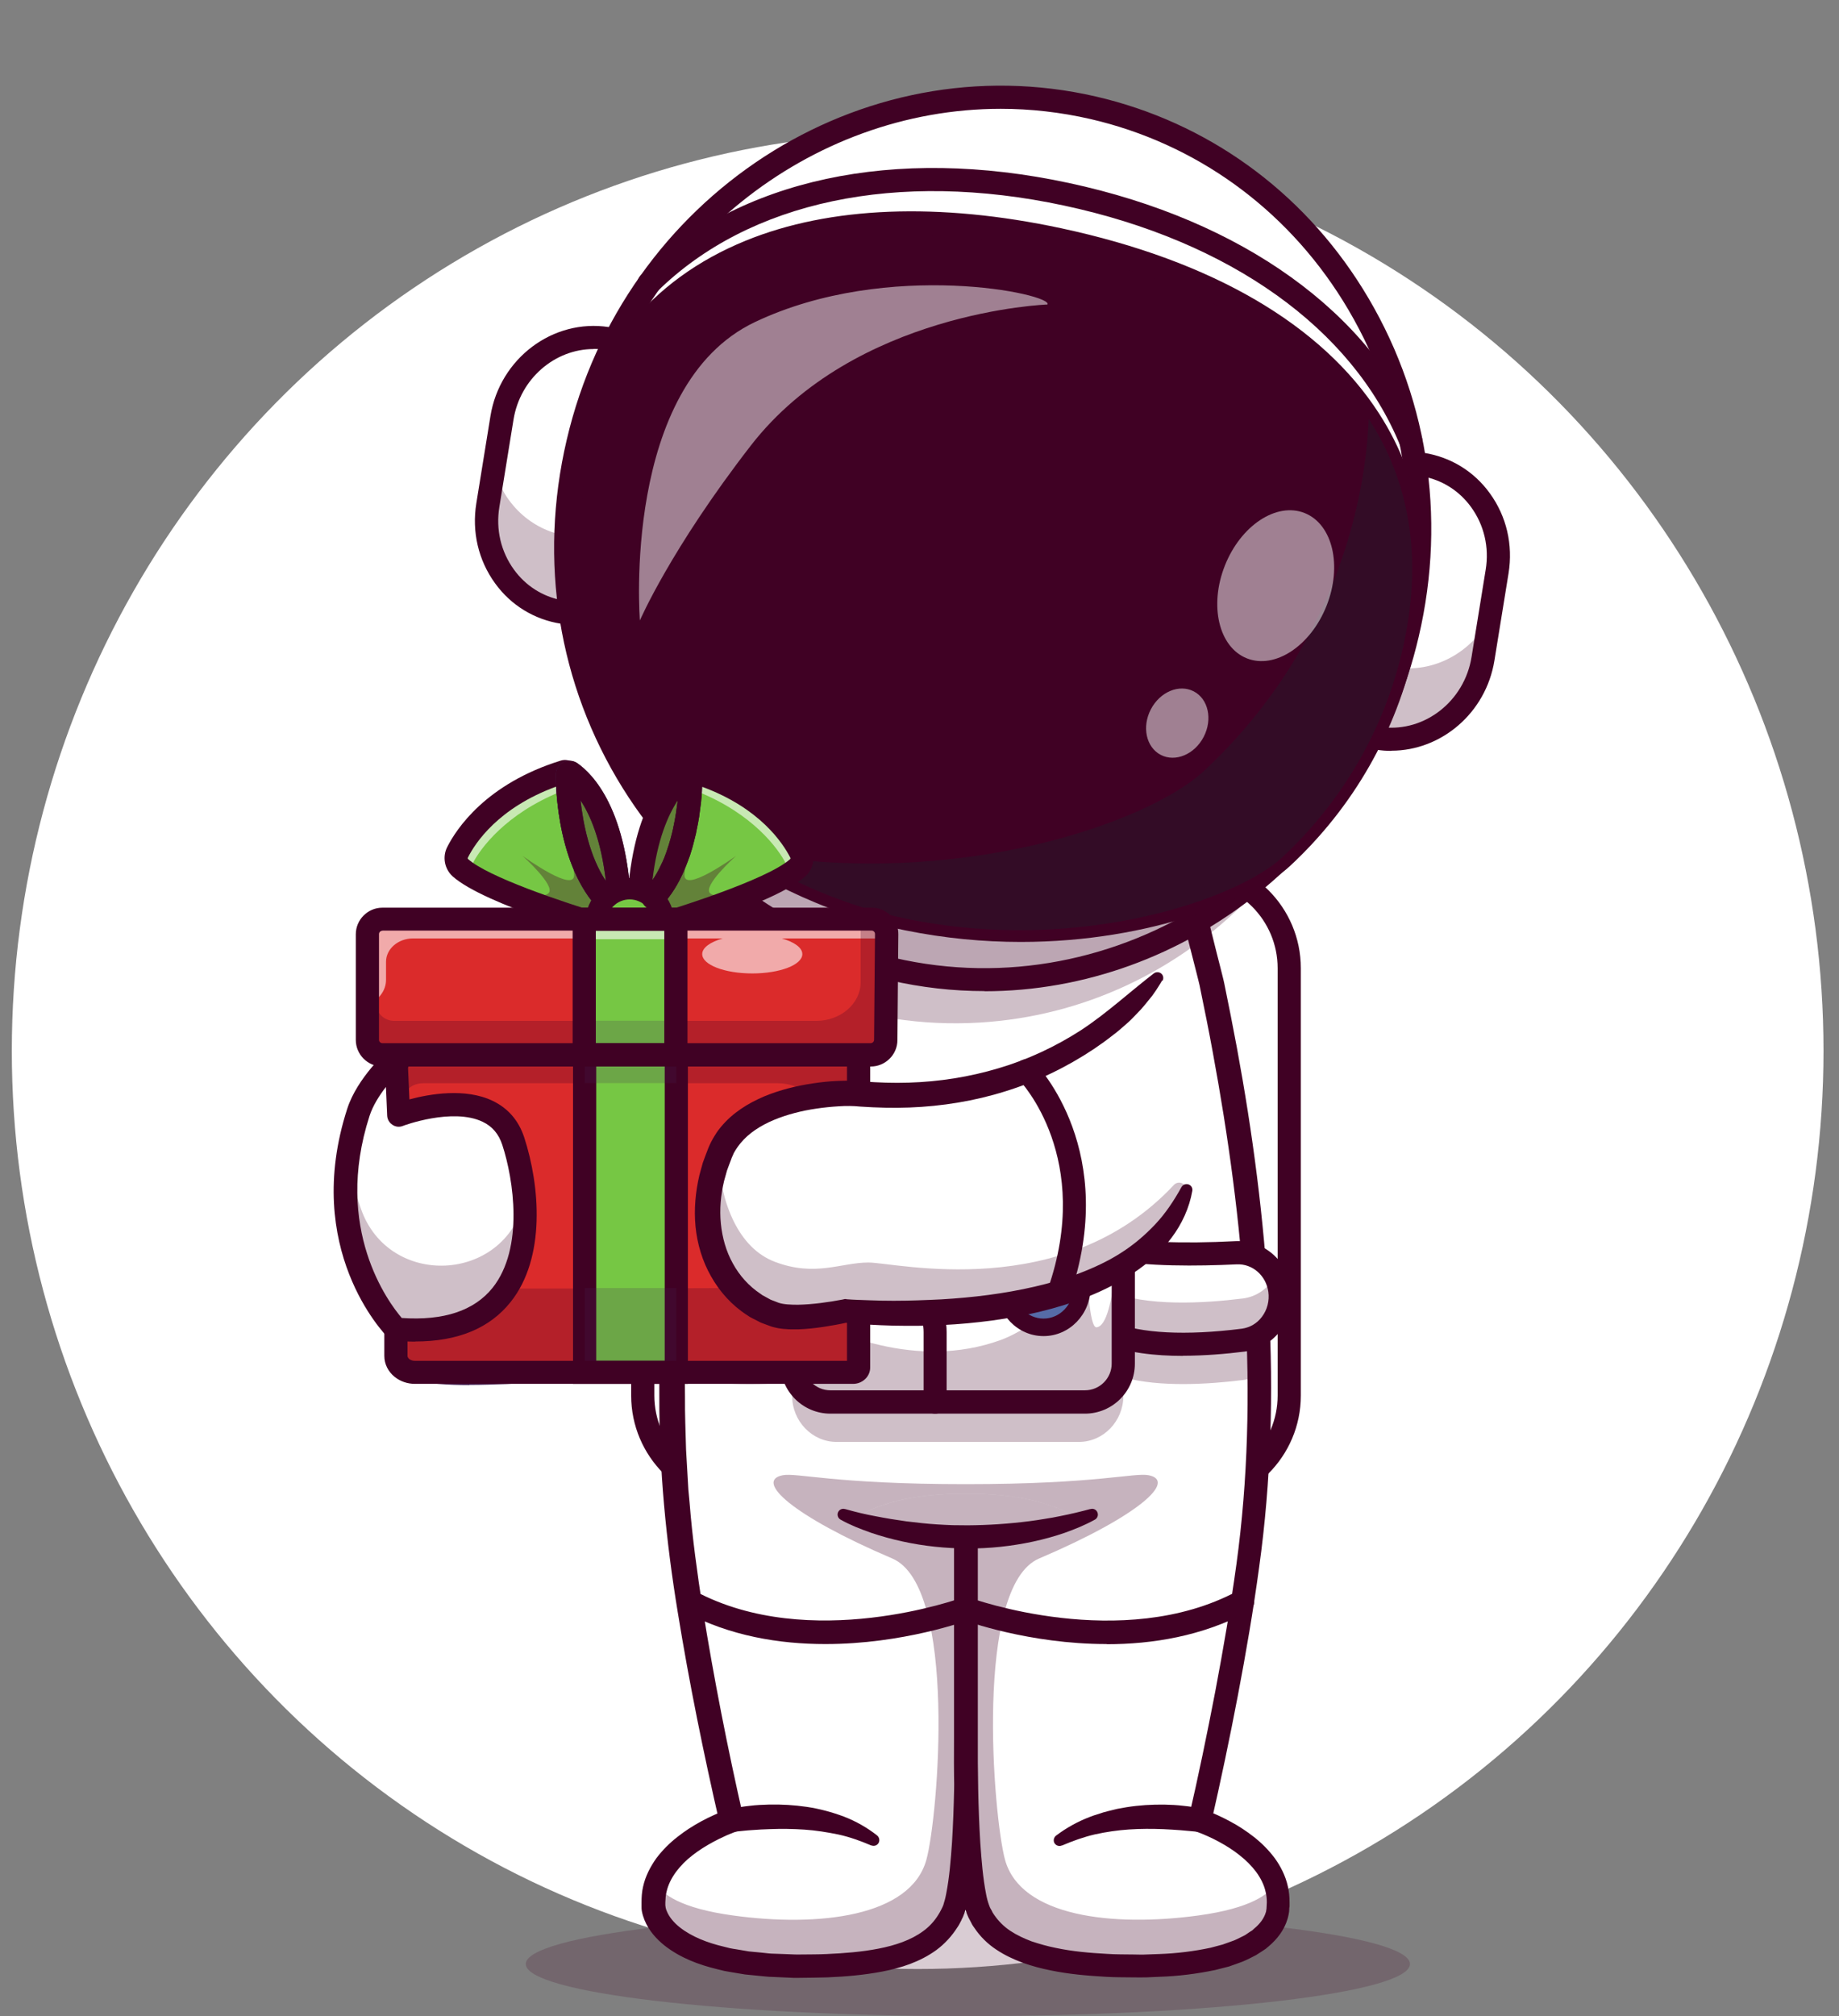 <svg width="115" height="126" viewBox="0 0 115 126" fill="none" xmlns="http://www.w3.org/2000/svg">
<rect x="0" y="0" width="115" height="126" fill="#808080" stroke="none"/>
<ellipse cx="57.385" cy="65.675" rx="56.646" ry="57.382" fill="white"/>
<g opacity="0.2">
<path d="M60.525 126C75.794 126 88.171 124.543 88.171 122.745C88.171 120.948 75.794 119.491 60.525 119.491C45.257 119.491 32.879 120.948 32.879 122.745C32.879 124.543 45.257 126 60.525 126Z" fill="#400124"/>
</g>
<path d="M79.897 60.52V87.226C79.897 90.231 77.458 92.669 74.453 92.669H46.365C43.359 92.669 40.92 90.231 40.92 87.226V60.52C40.92 59.157 41.419 57.918 42.245 56.958C43.244 55.806 44.723 55.067 46.365 55.067H74.453C75.778 55.067 76.988 55.538 77.929 56.315C79.139 57.313 79.907 58.821 79.907 60.51L79.897 60.52Z" fill="white"/>
<path d="M74.452 55.067C77.457 55.067 79.896 57.506 79.896 60.51V87.217C79.896 90.221 77.457 92.66 74.452 92.66H46.364C43.358 92.66 40.919 90.221 40.919 87.217V60.51C40.919 57.506 43.358 55.067 46.364 55.067H74.452ZM74.452 53.618H46.364C42.561 53.618 39.469 56.709 39.469 60.51V87.217C39.469 91.018 42.561 94.109 46.364 94.109H74.452C78.254 94.109 81.346 91.018 81.346 87.217V60.51C81.346 56.709 78.254 53.618 74.452 53.618Z" fill="#400124"/>
<path d="M54.584 115.748C54.45 115.748 54.316 115.709 54.2 115.633C50.858 113.53 45.961 114.461 45.913 114.471C45.519 114.548 45.135 114.289 45.058 113.905C44.982 113.511 45.241 113.127 45.625 113.05C45.846 113.002 51.137 112.004 54.959 114.404C55.295 114.615 55.401 115.066 55.189 115.402C55.055 115.623 54.815 115.738 54.575 115.738L54.584 115.748Z" fill="#400124"/>
<path d="M75.041 113.77C75.041 113.77 77.49 103.344 78.335 95.405C78.594 92.919 78.728 90.404 78.757 87.908C78.757 87.226 78.757 86.554 78.757 85.882C78.738 84.26 78.68 82.657 78.584 81.063C78.123 73.24 76.837 65.896 75.598 60.299C75.127 58.178 74.666 56.306 74.263 54.751C73.447 51.659 72.861 49.835 72.861 49.835H47.952C47.952 49.835 47.385 51.563 46.607 54.52C46.194 56.094 45.714 58.024 45.224 60.232C43.986 65.848 42.689 73.23 42.219 81.102C42.123 82.666 42.065 84.26 42.046 85.854C42.046 86.535 42.046 87.217 42.046 87.898C42.075 90.404 42.199 92.929 42.468 95.415C43.313 103.344 45.762 113.779 45.762 113.779C45.762 113.779 41.911 115.046 41.038 117.744C40.894 118.205 40.826 118.704 40.884 119.241C40.884 119.337 41.153 123.245 51.572 122.851C55.989 122.688 58.495 121.843 59.571 119.52C59.945 118.704 60.157 116.957 60.272 115.133C60.387 113.357 60.406 111.062 60.406 109.613C60.406 112.291 60.512 117.955 61.242 119.52C62.317 121.843 65.323 122.688 69.731 122.851C80.15 123.245 79.909 119.337 79.919 119.241C80.293 115.507 75.041 113.779 75.041 113.779V113.77ZM60.416 108.183C60.416 108.183 60.416 108.643 60.416 109.373C60.416 108.643 60.416 108.183 60.416 108.183V95.088H60.435V108.183H60.416Z" fill="white"/>
<g opacity="0.3">
<path d="M79.921 119.241C79.911 119.337 79.652 123.244 69.233 122.851C64.816 122.688 62.309 121.843 61.234 119.52C60.859 118.704 60.648 116.957 60.533 115.133L60.437 108.144L60.274 115.133C60.158 116.957 59.947 118.704 59.573 119.52C58.497 121.843 55.991 122.688 51.574 122.851C41.155 123.244 40.895 119.337 40.886 119.241C40.828 118.704 40.895 118.205 41.039 117.744C41.414 118.368 42.538 119.261 45.841 119.712C51.199 120.451 56.951 119.789 57.931 116.227C58.67 113.549 59.88 99.14 55.799 97.402C49.499 94.714 47.185 92.545 48.943 92.199C49.836 92.026 52.179 92.756 60.389 92.756C68.599 92.756 70.952 92.017 71.835 92.199C73.583 92.545 71.278 94.714 64.979 97.402C60.907 99.14 62.117 113.549 62.847 116.227C63.827 119.789 69.579 120.441 74.937 119.712C78.24 119.261 79.364 118.368 79.739 117.744C79.883 118.205 79.95 118.704 79.892 119.241H79.921Z" fill="#400124"/>
</g>
<path d="M45.543 60.779C45.072 65.233 44.16 69.582 43.651 74.007C43.392 76.215 43.161 78.423 43.036 80.641C43.017 80.919 42.998 81.198 42.988 81.466L42.95 82.302C42.931 82.858 42.892 83.406 42.873 83.962L42.835 85.623C42.816 86.18 42.835 86.727 42.835 87.284C42.825 88.388 42.873 89.501 42.902 90.605L42.998 92.266C43.017 92.545 43.027 92.823 43.046 93.092L43.123 93.917C43.296 96.125 43.603 98.314 43.939 100.512C44.64 104.899 45.504 109.277 46.493 113.616L46.638 114.269L46.004 114.48C45.908 114.509 45.773 114.566 45.658 114.614C45.533 114.662 45.418 114.71 45.303 114.768C45.063 114.874 44.832 114.989 44.602 115.114C44.141 115.363 43.699 115.641 43.305 115.949C42.902 116.256 42.556 116.611 42.268 116.995C41.99 117.379 41.779 117.792 41.682 118.233C41.625 118.454 41.615 118.675 41.606 118.896V119.069C41.615 119.126 41.625 119.193 41.625 119.213C41.634 119.28 41.663 119.366 41.702 119.453C41.846 119.808 42.143 120.163 42.508 120.451C43.248 121.037 44.237 121.421 45.264 121.661L45.648 121.757C45.783 121.785 45.908 121.805 46.042 121.824L46.83 121.958L47.636 122.035C47.905 122.064 48.174 122.102 48.443 122.102L49.259 122.131C49.528 122.141 49.806 122.16 50.075 122.15C50.623 122.141 51.17 122.15 51.717 122.121C52.812 122.073 53.897 121.987 54.934 121.785C55.971 121.584 56.96 121.257 57.729 120.691C58.113 120.413 58.43 120.067 58.679 119.664C58.746 119.568 58.794 119.462 58.852 119.357C58.881 119.309 58.91 119.251 58.929 119.203L58.987 119.069C59.054 118.857 59.121 118.617 59.169 118.358C59.371 117.331 59.457 116.227 59.534 115.133C59.668 112.934 59.697 110.707 59.688 108.49V95.088V94.368H61.147V95.088V108.509C61.138 110.726 61.166 112.954 61.301 115.162C61.378 116.256 61.464 117.369 61.666 118.387C61.714 118.646 61.781 118.886 61.858 119.088C61.877 119.136 61.896 119.184 61.915 119.232L62.002 119.385L62.079 119.539C62.108 119.587 62.146 119.635 62.175 119.683C62.434 120.057 62.761 120.393 63.164 120.662C63.567 120.931 64.018 121.142 64.499 121.325C64.988 121.488 65.488 121.632 66.016 121.737C67.053 121.958 68.148 122.054 69.233 122.112C69.78 122.15 70.327 122.141 70.875 122.15C71.144 122.15 71.422 122.169 71.691 122.15L72.507 122.121C73.592 122.083 74.668 121.949 75.705 121.728L76.464 121.526C76.704 121.44 76.944 121.353 77.184 121.267C77.414 121.171 77.635 121.046 77.856 120.941L78.154 120.739C78.202 120.71 78.259 120.672 78.307 120.643L78.432 120.528C78.787 120.24 79.047 119.885 79.152 119.529C79.172 119.481 79.181 119.443 79.181 119.405C79.191 119.357 79.191 119.318 79.2 119.289L79.22 118.896C79.22 118.675 79.2 118.445 79.143 118.233C79.047 117.792 78.835 117.379 78.557 116.995C78.269 116.611 77.914 116.256 77.52 115.949C77.126 115.632 76.684 115.354 76.224 115.104C75.993 114.979 75.763 114.864 75.522 114.758C75.292 114.653 75.033 114.547 74.812 114.47L74.188 114.259L74.332 113.626C74.937 111.014 75.484 108.365 75.993 105.725C76.492 103.085 76.953 100.426 77.318 97.767C78.048 92.458 78.163 87.092 77.866 81.735C77.549 76.379 76.819 71.051 75.839 65.761C75.599 64.437 75.331 63.121 75.062 61.816C75.004 61.489 74.908 61.163 74.831 60.837L74.582 59.858L74.082 57.899L72.133 50.047L72.805 50.613L66.169 50.123C65.065 50.037 63.961 49.931 62.856 49.797C61.752 49.663 60.657 49.519 59.553 49.298C59.352 49.259 59.227 49.067 59.265 48.866C59.294 48.693 59.438 48.578 59.601 48.568C60.715 48.511 61.829 48.511 62.943 48.539C64.057 48.559 65.161 48.607 66.266 48.674L72.901 49.106L73.439 49.144L73.573 49.672L75.58 57.534L76.07 59.502L76.32 60.481C76.396 60.808 76.492 61.134 76.56 61.47C76.838 62.814 77.097 64.139 77.347 65.473C78.336 70.811 79.047 76.206 79.344 81.639C79.642 87.073 79.489 92.554 78.739 97.949C78.374 100.647 77.914 103.315 77.405 105.984C76.896 108.653 76.339 111.293 75.734 113.942L75.254 113.088C75.57 113.194 75.83 113.309 76.099 113.424C76.368 113.549 76.636 113.674 76.896 113.818C77.424 114.096 77.923 114.422 78.403 114.797C78.883 115.171 79.325 115.613 79.709 116.121C80.084 116.64 80.391 117.235 80.535 117.897C80.612 118.224 80.641 118.56 80.641 118.896V119.145L80.622 119.27C80.622 119.337 80.622 119.289 80.622 119.347C80.622 119.453 80.602 119.549 80.583 119.645C80.564 119.741 80.545 119.837 80.516 119.923C80.305 120.643 79.844 121.209 79.344 121.632L79.152 121.795C79.085 121.843 79.018 121.881 78.951 121.929L78.547 122.188C78.269 122.332 77.99 122.476 77.712 122.592C77.424 122.697 77.145 122.803 76.857 122.899L75.993 123.12C74.841 123.36 73.688 123.504 72.546 123.542L71.681 123.58C71.393 123.59 71.115 123.58 70.827 123.58C70.26 123.571 69.684 123.58 69.118 123.542C67.975 123.475 66.832 123.379 65.68 123.139C65.103 123.024 64.527 122.87 63.961 122.668C63.394 122.457 62.828 122.198 62.3 121.843C61.771 121.497 61.291 121.027 60.926 120.48C60.878 120.413 60.83 120.345 60.792 120.278L60.677 120.057L60.561 119.837C60.523 119.76 60.494 119.673 60.456 119.587C60.341 119.261 60.264 118.963 60.206 118.675C59.976 117.504 59.889 116.381 59.812 115.248C59.668 112.992 59.64 110.746 59.659 108.49V95.088L60.389 95.808H60.379L61.099 95.088V108.47C61.118 110.717 61.09 112.963 60.946 115.219C60.869 116.352 60.782 117.475 60.552 118.646C60.494 118.944 60.417 119.241 60.312 119.558L60.216 119.808C60.177 119.885 60.139 119.952 60.11 120.029C60.033 120.173 59.966 120.317 59.87 120.451C59.524 120.998 59.073 121.488 58.554 121.872C57.508 122.63 56.317 122.995 55.174 123.216C54.022 123.436 52.879 123.532 51.736 123.58C51.17 123.6 50.594 123.6 50.027 123.609C49.739 123.619 49.461 123.609 49.173 123.59L48.318 123.552C48.03 123.552 47.742 123.504 47.454 123.484L46.589 123.398L45.725 123.254C45.581 123.225 45.437 123.206 45.293 123.177L44.861 123.072C43.718 122.793 42.566 122.381 41.548 121.584C41.049 121.181 40.578 120.672 40.3 119.99C40.232 119.817 40.175 119.645 40.136 119.433C40.117 119.318 40.117 119.251 40.117 119.165V118.915C40.117 118.579 40.136 118.243 40.213 117.917C40.357 117.254 40.674 116.659 41.039 116.141C41.423 115.632 41.865 115.19 42.345 114.816C42.825 114.432 43.325 114.115 43.853 113.827C44.112 113.683 44.381 113.558 44.65 113.434C44.784 113.376 44.919 113.309 45.063 113.261C45.207 113.203 45.331 113.155 45.495 113.098L45.005 113.962C43.997 109.584 43.104 105.197 42.383 100.762C41.654 96.336 41.212 91.805 41.231 87.303C41.202 82.791 41.548 78.299 42.124 73.835C42.412 71.608 42.748 69.38 43.161 67.172C43.584 64.965 44.083 62.776 44.794 60.635C44.861 60.443 45.063 60.337 45.255 60.405C45.418 60.462 45.523 60.626 45.504 60.789L45.543 60.779Z" fill="#400124"/>
<path d="M74.903 114.481L74.385 114.433C74.202 114.414 74.029 114.404 73.847 114.385C73.492 114.356 73.127 114.337 72.762 114.318C72.042 114.289 71.312 114.289 70.601 114.337C69.881 114.385 69.17 114.49 68.469 114.644C67.768 114.807 67.096 115.047 66.424 115.335H66.405C66.222 115.422 66.011 115.335 65.925 115.162C65.858 115.009 65.906 114.826 66.04 114.721C66.674 114.241 67.384 113.847 68.133 113.559C68.316 113.482 68.508 113.425 68.7 113.367L68.988 113.271C69.084 113.242 69.18 113.223 69.276 113.194C69.468 113.146 69.66 113.098 69.862 113.05L70.448 112.945C71.235 112.82 72.022 112.772 72.82 112.782C73.213 112.791 73.607 112.81 74.001 112.858C74.394 112.897 74.778 112.954 75.191 113.06C75.585 113.156 75.825 113.54 75.729 113.934C75.643 114.289 75.307 114.519 74.951 114.49H74.913L74.903 114.481Z" fill="#400124"/>
<path d="M45.708 113.059C45.928 113.011 46.111 112.972 46.313 112.934C46.505 112.905 46.706 112.876 46.898 112.857C47.292 112.809 47.686 112.79 48.08 112.78C48.867 112.761 49.664 112.809 50.451 112.924C51.239 113.04 52.017 113.251 52.766 113.529C53.515 113.817 54.225 114.22 54.849 114.71C55.003 114.835 55.032 115.065 54.917 115.219C54.811 115.353 54.638 115.391 54.494 115.334H54.475C53.803 115.046 53.131 114.806 52.43 114.652C51.729 114.508 51.018 114.393 50.298 114.345C49.578 114.297 48.857 114.288 48.137 114.316C47.772 114.326 47.417 114.345 47.052 114.374C46.697 114.393 46.322 114.441 45.996 114.47H45.957C45.564 114.518 45.208 114.22 45.16 113.827C45.122 113.462 45.362 113.136 45.717 113.049L45.708 113.059Z" fill="#400124"/>
<g opacity="0.25">
<path d="M78.757 85.882C78.449 86.074 78.104 86.199 77.739 86.247C75.578 86.515 72.534 86.707 70.249 86.083V87.235C70.249 88.819 69 90.115 67.473 90.115H52.311C50.784 90.115 49.535 88.819 49.535 87.235V86.323C47.432 86.659 44.974 86.487 43.14 86.256C42.746 86.208 42.381 86.064 42.065 85.863C42.084 84.269 42.141 82.675 42.237 81.111C42.602 80.909 43.025 80.794 43.467 80.794C43.505 80.794 43.553 80.794 43.591 80.794C45.272 80.88 47.576 80.928 49.545 80.755V78.701C49.545 77.117 50.793 75.821 52.32 75.821H67.483C68.703 75.821 69.749 76.647 70.114 77.789C70.21 78.077 70.258 78.384 70.258 78.701V80.631C72.409 80.957 75.3 80.9 77.306 80.803C77.345 80.803 77.393 80.803 77.431 80.803C77.854 80.803 78.248 80.909 78.603 81.091C78.699 82.685 78.757 84.288 78.776 85.911L78.757 85.882Z" fill="#400124"/>
</g>
<path d="M51.522 83.3C49.189 84.279 45.587 84.077 43.129 83.76C41.65 83.578 40.623 82.167 40.834 80.641C41.036 79.249 42.217 78.241 43.561 78.298C45.856 78.413 49.313 78.462 51.493 77.962L51.512 83.3H51.522Z" fill="white"/>
<g opacity="0.25">
<path d="M51.532 83.29C49.198 84.269 45.597 84.068 43.139 83.761C41.67 83.578 40.633 82.167 40.844 80.641C40.892 80.314 40.988 80.017 41.132 79.738C41.526 80.497 42.246 81.044 43.129 81.159C45.587 81.466 49.179 81.668 51.512 80.698V83.3L51.532 83.29Z" fill="#400124"/>
</g>
<path d="M46.894 84.74C45.539 84.74 44.195 84.624 43.043 84.481C42.159 84.365 41.362 83.904 40.805 83.184C40.239 82.436 39.989 81.476 40.123 80.535C40.373 78.759 41.871 77.492 43.609 77.578C46.98 77.742 49.726 77.626 51.34 77.261C51.685 77.185 52.55 77.165 53.049 78.74C53.606 80.477 53.491 83.261 51.8 83.972C50.418 84.557 48.641 84.749 46.884 84.749L46.894 84.74ZM43.446 79.018C42.505 79.018 41.698 79.738 41.554 80.737C41.477 81.303 41.622 81.86 41.958 82.301C42.275 82.714 42.726 82.973 43.216 83.04C46.711 83.482 49.553 83.329 51.234 82.628C51.522 82.503 51.743 82.081 51.839 81.457C52.012 80.333 51.714 79.085 51.464 78.711C49.237 79.181 45.933 79.143 43.523 79.028C43.494 79.028 43.465 79.028 43.437 79.028L43.446 79.018Z" fill="#400124"/>
<path d="M69.348 83.3C71.681 84.279 75.282 84.077 77.74 83.76C79.219 83.578 80.247 82.167 80.035 80.641C79.834 79.249 78.653 78.241 77.308 78.298C75.013 78.413 71.556 78.462 69.376 77.962L69.357 83.3H69.348Z" fill="white"/>
<g opacity="0.25">
<path d="M77.733 83.761C75.274 84.068 71.673 84.27 69.34 83.29V80.689C71.683 81.668 75.274 81.457 77.733 81.15C78.616 81.034 79.346 80.487 79.74 79.729C79.884 79.998 79.98 80.305 80.028 80.631C80.249 82.158 79.212 83.569 77.733 83.751V83.761Z" fill="#400124"/>
</g>
<path d="M73.984 84.739C72.227 84.739 70.45 84.547 69.067 83.962C67.377 83.251 67.262 80.468 67.819 78.73C68.328 77.156 69.183 77.175 69.528 77.252C71.142 77.626 73.888 77.741 77.259 77.568C78.997 77.482 80.495 78.759 80.744 80.525C80.879 81.466 80.629 82.426 80.063 83.175C79.506 83.895 78.718 84.355 77.825 84.471C76.673 84.615 75.328 84.73 73.974 84.73L73.984 84.739ZM69.403 78.711C69.154 79.095 68.856 80.343 69.029 81.456C69.125 82.08 69.346 82.503 69.634 82.627C71.314 83.338 74.166 83.482 77.652 83.04C78.152 82.973 78.603 82.714 78.91 82.301C79.246 81.859 79.39 81.303 79.314 80.736C79.169 79.709 78.315 78.97 77.335 79.018C74.925 79.133 71.622 79.172 69.394 78.701L69.403 78.711Z" fill="#400124"/>
<path d="M70.246 76.195V84.739C70.246 86.323 68.998 87.619 67.471 87.619H52.308C50.782 87.619 49.533 86.323 49.533 84.739V76.195C49.533 74.612 50.782 73.316 52.308 73.316H67.471C68.691 73.316 69.737 74.141 70.102 75.284C70.198 75.572 70.246 75.879 70.246 76.195Z" fill="white"/>
<g opacity="0.25">
<path d="M70.252 76.196V84.74C70.252 86.324 69.004 87.62 67.477 87.62H52.314C50.787 87.62 49.539 86.324 49.539 84.74V81.86C52.151 83.367 57.337 85.623 62.541 83.76C65.086 82.849 67.996 79.729 67.996 79.729C67.996 79.729 68.111 83.002 68.572 82.954C69.868 82.81 69.859 76.186 70.108 75.284C70.204 75.572 70.252 75.879 70.252 76.196Z" fill="#400124"/>
</g>
<path d="M67.847 88.349H51.926C50.207 88.349 48.805 86.948 48.805 85.229V75.716C48.805 73.998 50.207 72.596 51.926 72.596H67.847C69.566 72.596 70.968 73.998 70.968 75.716V85.229C70.968 86.948 69.566 88.349 67.847 88.349ZM51.926 74.036C51.004 74.036 50.255 74.785 50.255 75.706V85.22C50.255 86.141 51.004 86.89 51.926 86.89H67.847C68.769 86.89 69.518 86.141 69.518 85.22V75.706C69.518 74.785 68.769 74.036 67.847 74.036H51.926Z" fill="#400124"/>
<path d="M65.256 82.964C66.577 82.964 67.647 81.851 67.647 80.478C67.647 79.104 66.577 77.991 65.256 77.991C63.936 77.991 62.865 79.104 62.865 80.478C62.865 81.851 63.936 82.964 65.256 82.964Z" fill="#62A4EC"/>
<path d="M67.657 80.478C67.657 80.65 67.638 80.814 67.609 80.967C67.388 79.825 66.418 78.97 65.256 78.97C64.094 78.97 63.124 79.825 62.913 80.967C62.884 80.804 62.865 80.641 62.865 80.478C62.865 79.105 63.941 77.991 65.256 77.991C66.572 77.991 67.647 79.105 67.647 80.478H67.657Z" fill="white"/>
<g opacity="0.35">
<path d="M67.657 80.468C67.657 81.84 66.582 82.954 65.266 82.954C63.95 82.954 62.875 81.84 62.875 80.468C62.875 80.237 62.904 80.016 62.961 79.805C63.24 80.852 64.171 81.62 65.266 81.62C66.361 81.62 67.292 80.852 67.571 79.805C67.628 80.016 67.657 80.237 67.657 80.468Z" fill="#400124"/>
</g>
<path d="M65.257 83.502C63.634 83.502 62.318 82.138 62.318 80.468C62.318 78.798 63.634 77.435 65.257 77.435C66.88 77.435 68.195 78.798 68.195 80.468C68.195 82.138 66.88 83.502 65.257 83.502ZM65.257 78.529C64.239 78.529 63.404 79.403 63.404 80.468C63.404 81.534 64.229 82.407 65.257 82.407C66.284 82.407 67.11 81.534 67.11 80.468C67.11 79.403 66.284 78.529 65.257 78.529Z" fill="#400124"/>
<path d="M58.477 88.349C58.074 88.349 57.757 88.023 57.757 87.629V83.252C57.757 82.397 57.363 81.581 56.71 81.063L56.326 80.765C55.328 79.978 54.723 78.74 54.723 77.444V73.316C54.723 72.913 55.049 72.596 55.443 72.596C55.837 72.596 56.163 72.922 56.163 73.316V77.444C56.163 78.298 56.557 79.114 57.21 79.632L57.594 79.93C58.593 80.717 59.197 81.956 59.197 83.252V87.629C59.197 88.032 58.871 88.349 58.477 88.349Z" fill="#400124"/>
<path d="M51.608 102.749C48.776 102.749 45.645 102.26 42.774 100.714C42.419 100.522 42.284 100.09 42.476 99.735C42.668 99.38 43.1 99.245 43.456 99.437C50.648 103.296 60.069 99.888 60.165 99.85C60.539 99.716 60.952 99.898 61.096 100.282C61.23 100.656 61.048 101.069 60.673 101.213C60.414 101.309 56.458 102.749 51.618 102.749H51.608Z" fill="#400124"/>
<path d="M69.204 102.749C64.364 102.749 60.407 101.309 60.148 101.213C59.774 101.079 59.582 100.656 59.726 100.282C59.86 99.907 60.283 99.716 60.657 99.859C60.753 99.898 70.164 103.296 77.366 99.447C77.721 99.255 78.153 99.389 78.345 99.744C78.537 100.1 78.403 100.532 78.048 100.723C75.177 102.259 72.046 102.759 69.213 102.759L69.204 102.749Z" fill="#400124"/>
<path d="M53.73 94.762C53.73 94.762 56.438 95.972 60.404 95.972C64.37 95.972 67.088 94.762 67.088 94.762C67.088 94.762 65.292 93.342 60.404 93.342C55.517 93.342 53.73 94.762 53.73 94.762Z" fill="white"/>
<g opacity="0.3">
<path d="M53.732 94.762C53.732 94.762 56.44 95.972 60.406 95.972C64.372 95.972 67.09 94.762 67.09 94.762C67.09 94.762 65.294 93.342 60.406 93.342C55.519 93.342 53.732 94.762 53.732 94.762Z" fill="#400124"/>
</g>
<path d="M52.882 94.32C53.487 94.493 54.13 94.647 54.764 94.762C55.398 94.887 56.041 94.992 56.675 95.079C57.318 95.156 57.952 95.232 58.605 95.271C58.922 95.29 59.248 95.309 59.565 95.319C59.882 95.328 60.209 95.319 60.526 95.328C61.812 95.319 63.099 95.232 64.376 95.069L64.856 95.002L65.337 94.925C65.653 94.877 65.98 94.82 66.297 94.752C66.931 94.628 67.574 94.474 68.179 94.311H68.198C68.39 94.253 68.592 94.368 68.64 94.56C68.688 94.724 68.611 94.896 68.467 94.973C67.843 95.319 67.219 95.568 66.575 95.799C65.932 96.02 65.269 96.202 64.597 96.346C63.262 96.634 61.889 96.778 60.516 96.778C59.143 96.768 57.779 96.634 56.435 96.336C55.763 96.192 55.11 96.01 54.457 95.789C53.813 95.559 53.179 95.319 52.565 94.973C52.392 94.877 52.325 94.656 52.421 94.484C52.507 94.33 52.68 94.263 52.834 94.311H52.853L52.882 94.32Z" fill="#400124"/>
<path d="M86.165 46.14C85.867 46.092 85.665 45.804 85.723 45.507L88.325 29.504C88.373 29.197 88.652 28.985 88.949 29.033C92.061 29.513 94.154 32.508 93.626 35.734L92.742 41.187C92.214 44.403 89.276 46.63 86.165 46.15V46.14Z" fill="white"/>
<path d="M87.011 46.332C86.723 46.332 86.435 46.312 86.147 46.264C85.974 46.236 85.821 46.14 85.715 45.996C85.609 45.842 85.561 45.66 85.59 45.477L88.193 29.475C88.25 29.1 88.596 28.841 88.97 28.899C90.469 29.129 91.794 29.945 92.696 31.183C93.647 32.489 94.022 34.111 93.762 35.743L92.879 41.196C92.389 44.181 89.854 46.332 87.021 46.332H87.011ZM88.874 29.148C88.673 29.148 88.49 29.302 88.452 29.523L85.85 45.525C85.83 45.641 85.85 45.756 85.926 45.852C85.994 45.938 86.08 45.996 86.186 46.015C89.22 46.485 92.101 44.306 92.61 41.167L93.493 35.714C93.743 34.15 93.388 32.604 92.475 31.347C91.611 30.156 90.353 29.388 88.922 29.167C88.903 29.167 88.884 29.167 88.865 29.167L88.874 29.148Z" fill="#400124"/>
<g opacity="0.25">
<path d="M93.159 38.614L92.746 41.177C92.218 44.393 89.28 46.62 86.168 46.14C85.871 46.092 85.669 45.804 85.727 45.496L86.418 41.244C86.466 41.455 86.639 41.609 86.85 41.647L87.215 41.705C89.673 42.089 92.026 40.773 93.159 38.614Z" fill="#400124"/>
</g>
<path d="M87.009 46.927C86.692 46.927 86.375 46.907 86.058 46.85C85.722 46.802 85.434 46.619 85.232 46.351C85.031 46.072 84.944 45.727 85.002 45.381L87.604 29.378C87.719 28.677 88.373 28.198 89.054 28.303C90.706 28.562 92.175 29.455 93.164 30.828C94.211 32.268 94.624 34.044 94.336 35.829L93.452 41.282C92.924 44.556 90.13 46.917 87.009 46.917V46.927ZM86.462 45.448C89.102 45.755 91.58 43.816 92.022 41.061L92.905 35.608C93.135 34.207 92.809 32.815 91.993 31.692C91.263 30.684 90.207 30.012 89.006 29.782L86.452 45.458L86.462 45.448Z" fill="#400124"/>
<path d="M37.969 21.162C38.266 21.209 38.468 21.497 38.41 21.795L35.808 37.798C35.76 38.105 35.481 38.316 35.184 38.268C32.073 37.788 29.979 34.793 30.507 31.568L31.391 26.115C31.919 22.899 34.857 20.672 37.969 21.152V21.162Z" fill="white"/>
<path d="M35.263 38.403C35.263 38.403 35.196 38.403 35.167 38.403C33.669 38.172 32.343 37.356 31.441 36.118C30.49 34.812 30.116 33.19 30.375 31.558L31.258 26.105C31.796 22.822 34.811 20.547 37.98 21.037C38.153 21.065 38.307 21.161 38.413 21.305C38.518 21.459 38.566 21.641 38.537 21.824L35.935 37.827C35.877 38.172 35.589 38.412 35.263 38.412V38.403ZM37.126 21.219C34.408 21.219 31.988 23.273 31.527 26.134L30.644 31.587C30.394 33.151 30.75 34.697 31.662 35.955C32.526 37.145 33.784 37.913 35.215 38.134C35.445 38.172 35.657 38.009 35.695 37.769L38.297 21.766C38.316 21.651 38.297 21.536 38.22 21.44C38.153 21.353 38.067 21.296 37.961 21.277C37.683 21.238 37.414 21.209 37.135 21.209L37.126 21.219Z" fill="#400124"/>
<g opacity="0.25">
<path d="M36.541 33.363L35.821 37.798C35.773 38.105 35.484 38.317 35.196 38.269C33.564 38.019 32.21 37.069 31.374 35.763C30.616 34.582 30.27 33.104 30.52 31.578L30.894 29.274C31.451 31.424 33.189 33.133 35.465 33.488L36.032 33.574C36.233 33.603 36.435 33.517 36.55 33.354L36.541 33.363Z" fill="#400124"/>
</g>
<path d="M35.26 38.998C35.193 38.998 35.135 38.998 35.068 38.979C33.416 38.719 31.947 37.827 30.958 36.454C29.912 35.014 29.499 33.238 29.787 31.452L30.67 26C31.256 22.4 34.578 19.904 38.074 20.442C38.41 20.489 38.698 20.672 38.9 20.941C39.101 21.219 39.188 21.565 39.13 21.91L36.528 37.913C36.422 38.547 35.884 38.998 35.27 38.998H35.26ZM37.123 21.814C34.694 21.814 32.523 23.667 32.111 26.23L31.227 31.683C30.997 33.084 31.323 34.476 32.139 35.599C32.869 36.607 33.925 37.279 35.126 37.51L37.68 21.834C37.498 21.814 37.315 21.805 37.133 21.805L37.123 21.814Z" fill="#400124"/>
<g opacity="0.25">
<path d="M77.92 56.325C73.58 60.693 67.77 63.515 61.259 63.908C54 64.341 47.249 61.653 42.236 56.958C43.235 55.806 44.714 55.067 46.356 55.067H74.444C75.769 55.067 76.979 55.538 77.92 56.315V56.325Z" fill="#400124"/>
</g>
<path d="M87.768 40.617C91.769 25.886 83.511 10.823 69.323 6.972C55.136 3.121 40.391 11.941 36.39 26.672C32.39 41.402 40.648 56.465 54.835 60.316C69.023 64.167 83.767 55.347 87.768 40.617Z" fill="white"/>
<path d="M61.574 61.346C59.654 61.346 57.705 61.135 55.765 60.683C48.985 59.119 43.195 54.952 39.45 48.953C35.503 42.617 34.283 35.052 36.012 27.631C39.498 12.723 54.027 3.296 68.402 6.608C75.181 8.173 80.972 12.339 84.717 18.339C88.664 24.675 89.883 32.239 88.155 39.66C85.139 52.552 73.866 61.346 61.584 61.346H61.574ZM62.592 6.205C50.426 6.205 39.258 14.921 36.271 27.689C34.552 35.033 35.762 42.54 39.67 48.809C43.377 54.751 49.11 58.879 55.822 60.424C70.054 63.707 84.448 54.367 87.895 39.593L88.02 39.622L87.895 39.593C89.614 32.249 88.404 24.742 84.496 18.473C80.79 12.531 75.057 8.403 68.344 6.858C66.424 6.416 64.494 6.205 62.592 6.205Z" fill="#400124"/>
<g opacity="0.35">
<path d="M88.634 35.849C88.519 37.106 88.307 38.364 88.01 39.631C84.534 54.492 70.101 63.861 55.773 60.559C41.446 57.256 32.65 42.521 36.126 27.66C36.222 27.228 36.337 26.806 36.453 26.393C35.137 39.9 43.616 52.485 56.724 55.509C70.638 58.715 84.649 49.97 88.634 35.849Z" fill="#400124"/>
</g>
<path d="M61.568 61.941C59.6 61.941 57.612 61.72 55.624 61.26C48.691 59.656 42.766 55.394 38.944 49.26C34.911 42.79 33.663 35.062 35.439 27.488C38.992 12.272 53.838 2.644 68.53 6.032C75.463 7.635 81.388 11.898 85.21 18.032C89.243 24.502 90.492 32.23 88.715 39.804C85.642 52.965 74.119 61.951 61.559 61.951L61.568 61.941ZM62.586 6.8C50.688 6.8 39.77 15.325 36.841 27.833C35.161 35.023 36.342 42.367 40.164 48.511C43.784 54.319 49.392 58.351 55.941 59.867C69.855 63.074 83.923 53.935 87.303 39.478C88.984 32.288 87.803 24.944 83.981 18.8C80.361 12.992 74.753 8.96 68.204 7.443C66.322 7.011 64.439 6.8 62.577 6.8H62.586Z" fill="#400124"/>
<path d="M87.767 40.303C86.614 45.583 83.887 50.133 80.171 53.589C77.386 56.181 67.505 59.637 56.721 57.429C46.725 55.384 38.85 47.925 37.391 44.422C35.451 39.756 34.865 34.495 36.017 29.215C39.071 15.238 51.92 11.917 66.209 14.979C80.497 18.041 90.811 26.316 87.757 40.303H87.767Z" fill="#400124"/>
<path d="M63.832 58.869C61.527 58.869 59.088 58.648 56.582 58.139C46.202 56.018 38.26 48.377 36.733 44.7C34.659 39.727 34.179 34.322 35.322 29.062C36.82 22.208 40.622 17.485 46.643 15.037C51.896 12.896 58.714 12.627 66.377 14.269C75.787 16.285 82.663 20.288 86.245 25.855C88.934 30.031 89.683 34.937 88.482 40.457C87.33 45.717 84.632 50.44 80.675 54.117C78.524 56.114 72.033 58.869 63.842 58.869H63.832ZM56.956 14.672C48.861 14.672 39.355 17.389 36.733 29.369C35.648 34.332 36.109 39.449 38.068 44.143C39.451 47.474 47.133 54.722 56.87 56.719C67.664 58.926 77.199 55.365 79.677 53.061C83.422 49.586 85.976 45.122 87.061 40.15L87.772 40.303L87.061 40.15C88.185 35.023 87.493 30.483 85.025 26.643C81.655 21.411 75.096 17.628 66.07 15.689C63.765 15.2 60.5 14.672 56.956 14.672Z" fill="#400124"/>
<g opacity="0.35">
<path d="M85.59 26.182C88.068 29.993 88.999 34.687 87.77 40.303C86.618 45.583 83.891 50.133 80.174 53.589C77.389 56.181 67.508 59.637 56.724 57.429C52.912 56.652 49.417 55.087 46.459 53.253C59.778 55.672 71.82 51.41 75.277 48.194C79.992 43.817 83.449 38.038 84.918 31.328C85.312 29.532 85.523 27.814 85.59 26.172V26.182Z" fill="#1B202C"/>
</g>
<path d="M88.225 28.294C88.004 28.294 87.793 28.198 87.649 28.006L87.591 27.929L87.553 27.833C84.566 20.527 76.903 15.065 66.542 12.848C56.113 10.611 46.837 12.569 41.095 18.223L41.037 18.271C40.73 18.521 40.269 18.473 40.019 18.166C39.779 17.868 39.808 17.436 40.096 17.177C46.194 11.187 55.94 9.094 66.84 11.436C77.671 13.759 85.709 19.529 88.887 27.276C89.022 27.573 88.936 27.938 88.667 28.14C88.532 28.236 88.379 28.294 88.225 28.294Z" fill="#400124"/>
<path d="M29.347 86.565C28.704 86.565 28.051 86.546 27.398 86.488C26.716 86.43 26.082 86.334 25.516 86.2C25.122 86.114 24.882 85.72 24.978 85.326C25.065 84.933 25.458 84.693 25.852 84.789C26.351 84.904 26.918 84.99 27.532 85.048C28.915 85.173 30.337 85.115 31.595 85.058L31.969 85.038C32.382 85.019 32.814 85.01 33.208 85.01C33.601 85.01 33.928 85.336 33.928 85.73C33.928 86.123 33.601 86.45 33.208 86.45C32.843 86.45 32.42 86.459 32.027 86.478L31.652 86.498C30.932 86.526 30.154 86.555 29.357 86.555L29.347 86.565Z" fill="#452253"/>
<path d="M53.695 66.069V85.47C53.695 85.633 53.541 85.768 53.358 85.768H25.943C25.635 85.768 25.357 85.662 25.136 85.499C24.906 85.316 24.752 85.048 24.752 84.74V66.808C24.752 66.242 25.28 65.781 25.933 65.781H53.339C53.522 65.781 53.675 65.915 53.675 66.079L53.695 66.069Z" fill="#DB2B2B"/>
<g opacity="0.25">
<path d="M54.109 85.768H26.549C26.232 85.768 25.954 85.662 25.742 85.499C25.502 85.317 25.358 85.048 25.358 84.74V82.168L24.974 82.11C24.974 82.11 24.696 77.253 25.358 76.821C25.358 76.821 25.185 80.536 29.487 80.536C29.487 80.536 40.127 80.526 46.542 80.497C49.173 80.488 51.295 78.635 51.295 76.35V69.986C51.295 68.728 50.114 67.701 48.664 67.701H26.453C25.829 67.701 25.32 68.085 25.32 68.565V67.029C25.32 66.549 25.829 66.165 26.453 66.165H52.774C52.956 66.165 53.1 66.271 53.1 66.415V66.789H53.696V79.153C53.696 79.153 54.291 85.777 54.109 85.777V85.768Z" fill="#400124"/>
</g>
<path d="M42.303 65.781H36.57V85.768H42.303V65.781Z" fill="#76C744"/>
<path d="M43.017 86.487H35.834V65.051H43.017V86.487ZM37.284 85.038H41.567V66.501H37.284V85.038Z" fill="#400124"/>
<g opacity="0.2">
<path d="M42.297 66.156H36.565V67.692H42.297V66.156Z" fill="#452253"/>
</g>
<g opacity="0.2">
<path d="M42.297 80.498H36.565V85.758H42.297V80.498Z" fill="#452253"/>
</g>
<path d="M53.36 86.487H25.944C25.483 86.487 25.032 86.334 24.686 86.055C24.273 85.729 24.033 85.249 24.033 84.74V66.808C24.033 65.838 24.888 65.051 25.944 65.051H53.35C53.936 65.051 54.416 65.512 54.416 66.069V85.47C54.416 86.027 53.936 86.487 53.35 86.487H53.36ZM25.944 66.501C25.675 66.501 25.483 66.664 25.483 66.808V84.74C25.483 84.827 25.55 84.894 25.589 84.932C25.685 85.009 25.81 85.047 25.944 85.047H52.966V66.51H25.944V66.501Z" fill="#400124"/>
<g opacity="0.2">
<path d="M38.755 56.988C35.721 54.876 35.49 49.596 35.48 48.406C35.48 48.3 35.596 48.233 35.692 48.291C36.383 48.77 38.582 50.777 38.755 56.978V56.988Z" fill="#452253"/>
</g>
<g opacity="0.2">
<path d="M43.208 48.396C43.208 48.396 43.208 48.434 43.208 48.454C43.208 48.559 43.208 48.684 43.198 48.837C43.198 48.895 43.198 48.953 43.198 49.02C43.189 49.289 43.16 49.615 43.121 49.97C43.121 50.047 43.102 50.124 43.093 50.201C43.074 50.383 43.045 50.566 43.016 50.767C43.016 50.815 42.997 50.863 42.997 50.911C42.958 51.18 42.901 51.458 42.843 51.737C42.834 51.794 42.824 51.842 42.805 51.9C42.766 52.092 42.718 52.284 42.661 52.476C42.651 52.524 42.632 52.581 42.622 52.629C42.584 52.764 42.545 52.908 42.497 53.042L42.449 53.186C42.43 53.244 42.411 53.311 42.382 53.369C42.363 53.426 42.344 53.474 42.325 53.532C42.248 53.753 42.152 53.973 42.056 54.185C42.036 54.242 42.008 54.29 41.979 54.348C41.806 54.722 41.604 55.077 41.374 55.423C41.355 55.452 41.326 55.49 41.307 55.519C41.259 55.586 41.22 55.644 41.172 55.711C41.143 55.749 41.115 55.788 41.086 55.816C41.076 55.836 41.057 55.855 41.047 55.864C41.009 55.913 40.98 55.951 40.942 55.999C40.74 56.229 40.529 56.45 40.289 56.652C40.231 56.7 40.173 56.748 40.106 56.796C40.049 56.844 39.991 56.882 39.924 56.93C40.106 50.758 42.296 48.77 42.987 48.29C43.074 48.233 43.189 48.29 43.198 48.396H43.208Z" fill="#452253"/>
</g>
<path d="M38.769 58.207C38.769 58.207 34.275 56.94 31.202 55.596C30.52 55.298 29.905 54.991 29.435 54.693C29.185 54.54 28.974 54.386 28.811 54.233C28.542 53.992 28.465 53.599 28.628 53.273C29.176 52.188 30.904 49.586 35.312 48.213C35.398 48.185 35.485 48.252 35.485 48.338C35.485 48.482 35.485 48.703 35.504 48.991C35.533 49.634 35.619 50.575 35.821 51.621C36.205 53.541 37.021 55.768 38.749 56.978C38.759 57.362 38.769 57.775 38.749 58.197L38.769 58.207Z" fill="#76C744"/>
<g opacity="0.6">
<path d="M35.717 49.231C32.058 50.508 30.282 52.687 29.657 53.781C29.389 54.261 29.514 54.674 29.657 54.914C29.408 54.76 29.197 54.607 29.033 54.453C28.764 54.213 28.688 53.82 28.851 53.493C29.398 52.408 31.127 49.807 35.534 48.434C35.621 48.405 35.707 48.472 35.707 48.559C35.707 48.703 35.707 48.924 35.726 49.212L35.717 49.231Z" fill="white"/>
</g>
<g opacity="0.35">
<path d="M38.764 58.207C38.764 58.207 34.27 56.94 31.197 55.596L31.158 55.481C31.158 55.481 33.761 56.325 34.298 55.826C34.778 55.385 32.781 53.58 32.666 53.484C32.81 53.58 35.988 55.874 35.902 54.645C35.806 53.388 35.479 53.062 35.729 51.813C35.748 51.727 35.777 51.669 35.825 51.641C36.209 53.561 37.026 55.788 38.754 56.997C38.764 57.381 38.773 57.794 38.754 58.217L38.764 58.207Z" fill="#400124"/>
</g>
<path d="M39.475 59.158L38.563 58.898C37.718 58.658 30.285 56.537 28.307 54.771C27.798 54.31 27.654 53.561 27.961 52.947C28.537 51.804 30.391 48.982 35.077 47.532C35.336 47.456 35.624 47.504 35.836 47.657C36.056 47.82 36.181 48.07 36.181 48.348C36.181 48.963 36.287 54.406 39.148 56.393L39.446 56.604V56.969C39.465 57.353 39.475 57.775 39.465 58.217V59.158H39.475ZM34.77 49.164C31.159 50.489 29.719 52.678 29.258 53.599C29.238 53.628 29.248 53.667 29.267 53.686C30.525 54.809 35.144 56.364 37.814 57.17C35.394 55.03 34.875 51.027 34.77 49.164Z" fill="#400124"/>
<path d="M38.757 56.988C35.722 54.876 35.492 49.596 35.482 48.406C35.482 48.3 35.598 48.233 35.694 48.29C36.385 48.77 38.584 50.777 38.757 56.978V56.988Z" fill="#76C744"/>
<path d="M39.519 58.399L38.338 57.583C35.073 55.308 34.766 49.989 34.756 48.415C34.756 48.089 34.929 47.801 35.207 47.647C35.495 47.494 35.831 47.513 36.1 47.695C37.051 48.358 39.298 50.585 39.48 56.959L39.519 58.399ZM36.302 50.018C36.465 51.477 36.868 53.532 37.886 55.058C37.589 52.495 36.907 50.93 36.302 50.018Z" fill="#452253"/>
<path d="M49.895 54.232C47.994 55.941 39.928 58.207 39.928 58.207C39.928 57.765 39.928 57.343 39.937 56.94C39.995 56.901 40.062 56.853 40.12 56.805C40.177 56.757 40.235 56.709 40.302 56.661C40.542 56.46 40.754 56.248 40.955 56.008C40.994 55.97 41.032 55.922 41.061 55.874C41.08 55.855 41.09 55.845 41.099 55.826C41.128 55.788 41.157 55.749 41.186 55.72C41.234 55.663 41.282 55.596 41.32 55.528C41.339 55.5 41.368 55.461 41.387 55.432C41.618 55.096 41.819 54.732 41.992 54.357C42.021 54.3 42.04 54.252 42.069 54.194C42.165 53.983 42.252 53.762 42.338 53.541C42.357 53.484 42.376 53.436 42.396 53.378C42.415 53.32 42.434 53.253 42.463 53.196L42.511 53.052C42.559 52.908 42.597 52.773 42.636 52.639C42.655 52.591 42.664 52.533 42.674 52.485C42.722 52.293 42.77 52.101 42.818 51.909C42.828 51.852 42.837 51.804 42.857 51.746C42.914 51.468 42.972 51.189 43.01 50.92C43.01 50.873 43.029 50.825 43.029 50.776C43.058 50.584 43.087 50.392 43.106 50.21C43.106 50.133 43.125 50.056 43.135 49.98C43.173 49.615 43.193 49.298 43.212 49.029C43.212 48.962 43.212 48.905 43.212 48.847C43.212 48.693 43.212 48.569 43.221 48.463C43.221 48.444 43.221 48.425 43.221 48.415V48.357C43.221 48.271 43.308 48.204 43.394 48.233C47.812 49.596 49.531 52.207 50.078 53.282C50.241 53.608 50.174 54.002 49.895 54.242V54.232Z" fill="#76C744"/>
<path d="M43.212 48.396C43.212 48.396 43.212 48.434 43.212 48.453C43.212 48.559 43.212 48.684 43.202 48.837C43.202 48.895 43.202 48.953 43.202 49.02C43.193 49.288 43.164 49.615 43.126 49.97C43.126 50.047 43.106 50.124 43.097 50.2C43.077 50.383 43.049 50.565 43.02 50.767C43.02 50.815 43.001 50.863 43.001 50.911C42.962 51.18 42.905 51.458 42.847 51.736C42.837 51.794 42.828 51.842 42.809 51.9C42.77 52.092 42.722 52.284 42.664 52.476C42.655 52.524 42.636 52.581 42.626 52.629C42.588 52.764 42.549 52.908 42.501 53.042L42.453 53.186C42.434 53.244 42.415 53.311 42.386 53.368C42.367 53.426 42.348 53.474 42.328 53.532C42.252 53.752 42.156 53.973 42.059 54.184C42.04 54.242 42.011 54.29 41.983 54.347C41.81 54.722 41.608 55.077 41.378 55.423C41.358 55.452 41.33 55.49 41.31 55.519C41.263 55.586 41.224 55.644 41.176 55.711C41.147 55.749 41.118 55.788 41.09 55.816C41.08 55.836 41.061 55.855 41.051 55.864C41.013 55.912 40.984 55.951 40.946 55.999C40.744 56.229 40.533 56.45 40.293 56.651C40.235 56.7 40.177 56.748 40.11 56.795C40.053 56.843 39.995 56.882 39.928 56.93C40.11 50.757 42.3 48.77 42.991 48.29C43.077 48.233 43.193 48.29 43.202 48.396H43.212Z" fill="#5E992F"/>
<path d="M43.212 48.396C43.212 48.396 43.212 48.434 43.212 48.453C43.212 48.559 43.212 48.684 43.202 48.837C43.202 48.895 43.202 48.953 43.202 49.02C43.193 49.288 43.164 49.615 43.126 49.97C43.126 50.047 43.106 50.124 43.097 50.2C43.077 50.383 43.049 50.565 43.02 50.767C43.02 50.815 43.001 50.863 43.001 50.911C42.962 51.18 42.905 51.458 42.847 51.736C42.837 51.794 42.828 51.842 42.809 51.9C42.77 52.092 42.722 52.284 42.664 52.476C42.655 52.524 42.636 52.581 42.626 52.629C42.588 52.764 42.549 52.908 42.501 53.042L42.453 53.186C42.434 53.244 42.415 53.311 42.386 53.368C42.367 53.426 42.348 53.474 42.328 53.532C42.252 53.752 42.156 53.973 42.059 54.184C42.04 54.242 42.011 54.29 41.983 54.347C41.81 54.722 41.608 55.077 41.378 55.423C41.358 55.452 41.33 55.49 41.31 55.519C41.263 55.586 41.224 55.644 41.176 55.711C41.147 55.749 41.118 55.788 41.09 55.816C41.08 55.836 41.061 55.855 41.051 55.864C41.013 55.912 40.984 55.951 40.946 55.999C40.744 56.229 40.533 56.45 40.293 56.651C40.235 56.7 40.177 56.748 40.11 56.795C40.053 56.843 39.995 56.882 39.928 56.93C40.11 50.757 42.3 48.77 42.991 48.29C43.077 48.233 43.193 48.29 43.202 48.396H43.212Z" fill="#76C744"/>
<g opacity="0.35">
<path d="M38.755 56.988C35.721 54.876 35.49 49.596 35.48 48.406C35.48 48.3 35.596 48.233 35.692 48.291C36.383 48.77 38.582 50.777 38.755 56.978V56.988Z" fill="#400124"/>
</g>
<g opacity="0.35">
<path d="M43.208 48.396C43.208 48.396 43.208 48.434 43.208 48.454C43.208 48.559 43.208 48.684 43.198 48.837C43.198 48.895 43.198 48.953 43.198 49.02C43.189 49.289 43.16 49.615 43.121 49.97C43.121 50.047 43.102 50.124 43.093 50.201C43.074 50.383 43.045 50.566 43.016 50.767C43.016 50.815 42.997 50.863 42.997 50.911C42.958 51.18 42.901 51.458 42.843 51.737C42.834 51.794 42.824 51.842 42.805 51.9C42.766 52.092 42.718 52.284 42.661 52.476C42.651 52.524 42.632 52.581 42.622 52.629C42.584 52.764 42.545 52.908 42.497 53.042L42.449 53.186C42.43 53.244 42.411 53.311 42.382 53.369C42.363 53.426 42.344 53.474 42.325 53.532C42.248 53.753 42.152 53.973 42.056 54.185C42.036 54.242 42.008 54.29 41.979 54.348C41.806 54.722 41.604 55.077 41.374 55.423C41.355 55.452 41.326 55.49 41.307 55.519C41.259 55.586 41.22 55.644 41.172 55.711C41.143 55.749 41.115 55.788 41.086 55.816C41.076 55.836 41.057 55.855 41.047 55.864C41.009 55.913 40.98 55.951 40.942 55.999C40.74 56.229 40.529 56.45 40.289 56.652C40.231 56.7 40.173 56.748 40.106 56.796C40.049 56.844 39.991 56.882 39.924 56.93C40.106 50.758 42.296 48.77 42.987 48.29C43.074 48.233 43.189 48.29 43.198 48.396H43.208Z" fill="#400124"/>
</g>
<path d="M39.519 58.399L38.338 57.583C35.073 55.308 34.766 49.989 34.756 48.415C34.756 48.089 34.929 47.801 35.207 47.647C35.495 47.494 35.831 47.513 36.1 47.695C37.051 48.358 39.298 50.585 39.48 56.959L39.519 58.399ZM36.302 50.018C36.465 51.477 36.868 53.532 37.886 55.058C37.589 52.495 36.907 50.93 36.302 50.018Z" fill="#400124"/>
<path d="M39.17 58.351L39.208 56.911C39.4 50.575 41.628 48.358 42.579 47.695C42.838 47.513 43.174 47.494 43.453 47.628C43.731 47.763 43.914 48.041 43.933 48.358V48.406C43.933 48.406 43.933 48.454 43.933 48.483C43.933 48.588 43.933 48.723 43.923 48.867C43.923 48.914 43.923 48.982 43.923 49.059C43.914 49.366 43.885 49.702 43.846 50.047V50.066C43.837 50.134 43.827 50.211 43.818 50.287C43.798 50.47 43.77 50.671 43.741 50.873C43.741 50.921 43.722 50.969 43.722 51.026C43.674 51.305 43.626 51.602 43.558 51.891C43.558 51.929 43.539 51.977 43.53 52.025V52.054C43.472 52.274 43.424 52.476 43.376 52.668C43.366 52.716 43.347 52.764 43.337 52.822C43.299 52.975 43.251 53.119 43.203 53.273L43.155 53.426C43.136 53.494 43.107 53.57 43.078 53.638C43.059 53.686 43.04 53.743 43.021 53.801C42.925 54.05 42.838 54.281 42.733 54.502C42.704 54.569 42.675 54.626 42.656 54.674C42.464 55.087 42.243 55.481 41.993 55.836L41.916 55.941C41.868 56.009 41.82 56.076 41.763 56.153L41.676 56.268C41.676 56.268 41.638 56.316 41.619 56.335C41.58 56.383 41.542 56.431 41.494 56.479C41.273 56.738 41.023 56.988 40.764 57.209C40.706 57.266 40.63 57.314 40.562 57.372C40.505 57.42 40.428 57.468 40.361 57.526L39.179 58.351H39.17ZM42.387 50.019C41.782 50.931 41.1 52.476 40.802 55.001C40.994 54.722 41.177 54.396 41.34 54.05C41.359 54.002 41.379 53.954 41.407 53.916C41.503 53.714 41.58 53.513 41.657 53.292C41.676 53.244 41.695 53.196 41.705 53.148C41.734 53.081 41.743 53.023 41.763 52.975L41.811 52.831C41.849 52.706 41.888 52.572 41.926 52.447C41.945 52.39 41.955 52.351 41.964 52.303C42.012 52.121 42.06 51.948 42.099 51.746V51.718C42.099 51.718 42.118 51.641 42.128 51.602C42.185 51.334 42.233 51.065 42.272 50.806C42.272 50.758 42.291 50.719 42.291 50.671C42.32 50.479 42.348 50.297 42.368 50.124C42.368 50.086 42.368 50.057 42.377 50.028L42.387 50.019Z" fill="#400124"/>
<g opacity="0.35">
<path d="M39.941 58.207C39.941 58.207 44.435 56.94 47.508 55.596L47.546 55.48C47.546 55.48 44.944 56.325 44.406 55.826C43.926 55.384 45.923 53.58 46.039 53.484C45.895 53.58 42.716 55.874 42.803 54.645C42.899 53.388 43.225 53.061 42.975 51.813C42.956 51.727 42.927 51.669 42.879 51.641C42.495 53.56 41.679 55.788 39.95 56.997C39.941 57.381 39.931 57.794 39.95 58.216L39.941 58.207Z" fill="#400124"/>
</g>
<path d="M37.416 57.583C37.416 56.498 38.29 55.624 39.375 55.624C40.46 55.624 41.334 56.498 41.334 57.583" fill="#5E992F"/>
<path d="M37.416 57.583C37.416 56.498 38.29 55.624 39.375 55.624C40.46 55.624 41.334 56.498 41.334 57.583" fill="#76C744"/>
<g opacity="0.6">
<path d="M42.982 49.231C46.641 50.508 48.417 52.687 49.042 53.781C49.31 54.261 49.186 54.674 49.042 54.914C49.291 54.761 49.502 54.607 49.666 54.453C49.935 54.213 50.011 53.82 49.848 53.493C49.301 52.408 47.572 49.807 43.165 48.434C43.078 48.406 42.992 48.473 42.992 48.559C42.992 48.703 42.992 48.924 42.973 49.212L42.982 49.231Z" fill="white"/>
</g>
<path d="M39.928 58.927C39.612 58.927 39.324 58.716 39.227 58.399C39.122 58.015 39.343 57.612 39.727 57.506C41.926 56.892 47.947 55.001 49.407 53.695C49.435 53.676 49.435 53.638 49.426 53.609C48.955 52.687 47.515 50.498 43.914 49.174C43.895 49.452 43.875 49.75 43.846 50.057V50.076C43.837 50.143 43.827 50.22 43.818 50.297C43.798 50.479 43.77 50.681 43.741 50.882C43.741 50.93 43.722 50.978 43.722 51.036C43.674 51.314 43.626 51.612 43.558 51.9C43.558 51.938 43.539 51.986 43.53 52.034V52.063C43.472 52.284 43.424 52.486 43.376 52.678C43.366 52.725 43.347 52.773 43.337 52.831C43.299 52.985 43.251 53.129 43.203 53.282L43.155 53.436C43.136 53.503 43.107 53.58 43.078 53.647C43.059 53.695 43.04 53.753 43.021 53.81C42.925 54.06 42.838 54.29 42.733 54.511C42.704 54.578 42.675 54.636 42.656 54.684C42.464 55.097 42.243 55.49 41.993 55.845L41.916 55.951C41.868 56.018 41.82 56.085 41.763 56.162L41.676 56.277C41.676 56.277 41.638 56.325 41.619 56.345C41.58 56.393 41.542 56.441 41.494 56.489C41.465 56.517 41.427 56.565 41.388 56.604C41.119 56.901 40.668 56.93 40.361 56.661C40.063 56.393 40.034 55.941 40.303 55.634C40.332 55.605 40.361 55.567 40.389 55.538C40.428 55.49 40.457 55.461 40.486 55.423L40.61 55.269C40.61 55.269 40.687 55.173 40.726 55.116L40.802 55.01C40.994 54.732 41.177 54.406 41.34 54.05C41.359 54.002 41.379 53.954 41.407 53.916C41.503 53.714 41.58 53.513 41.657 53.292C41.676 53.244 41.695 53.196 41.705 53.148C41.734 53.081 41.743 53.023 41.763 52.975L41.811 52.831C41.849 52.706 41.888 52.572 41.926 52.447C41.945 52.389 41.955 52.351 41.964 52.303C42.012 52.121 42.06 51.948 42.099 51.746V51.718C42.099 51.718 42.118 51.641 42.128 51.602C42.185 51.334 42.233 51.065 42.272 50.806C42.272 50.758 42.291 50.719 42.291 50.671C42.32 50.479 42.348 50.297 42.368 50.124C42.368 50.047 42.387 49.99 42.387 49.922V49.894C42.425 49.577 42.444 49.27 42.464 48.982C42.464 48.914 42.464 48.866 42.464 48.818C42.464 48.665 42.464 48.54 42.473 48.444V48.406V48.348C42.473 48.079 42.608 47.82 42.819 47.657C43.04 47.494 43.328 47.446 43.587 47.532C48.264 48.982 50.127 51.804 50.703 52.946C51.01 53.561 50.876 54.309 50.357 54.77C48.389 56.537 40.946 58.658 40.101 58.898C40.034 58.917 39.967 58.927 39.909 58.927H39.928Z" fill="#400124"/>
<path d="M41.489 58.322C41.124 58.322 40.827 58.024 40.827 57.659C40.827 56.862 40.174 56.21 39.377 56.21C38.58 56.21 37.927 56.862 37.927 57.659C37.927 58.024 37.629 58.322 37.264 58.322C36.899 58.322 36.602 58.024 36.602 57.659C36.602 56.123 37.85 54.875 39.386 54.875C40.923 54.875 42.171 56.123 42.171 57.659C42.171 58.024 41.873 58.322 41.509 58.322H41.489Z" fill="#400124"/>
<path d="M38.008 57.813C37.951 57.813 37.903 57.804 37.845 57.775C37.663 57.689 37.576 57.477 37.663 57.295C37.749 57.113 37.951 57.026 38.133 57.113L38.172 57.132C38.344 57.218 38.421 57.439 38.325 57.621C38.258 57.746 38.133 57.823 37.999 57.823L38.008 57.813Z" fill="#452253"/>
<path d="M38.599 66.29H32.137V57.084H38.599V66.29ZM32.867 65.57H37.879V57.813H32.867V65.57Z" fill="#452253"/>
<path d="M55.714 57.669V65.627C55.714 65.791 55.56 65.925 55.378 65.925H24.14C23.497 65.925 22.969 65.474 22.969 64.908V58.456C22.969 57.9 23.487 57.439 24.14 57.439H55.455C55.599 57.439 55.714 57.545 55.714 57.669Z" fill="#DB2B2B"/>
<g opacity="0.6">
<path d="M55.368 57.67V58.879C55.368 58.754 55.253 58.649 55.109 58.649H48.887C49.664 58.87 50.173 59.225 50.173 59.628C50.173 60.3 48.771 60.837 47.043 60.837C45.314 60.837 43.912 60.3 43.912 59.628C43.912 59.225 44.421 58.87 45.199 58.649H25.83C24.899 58.649 24.14 59.302 24.14 60.108V61.231C24.14 61.932 23.66 62.527 22.969 62.796V58.457C22.969 57.9 23.487 57.439 24.14 57.439H55.109C55.253 57.439 55.368 57.535 55.368 57.67Z" fill="white"/>
</g>
<g opacity="0.25">
<path d="M55.645 58.37V65.81H53.811V65.752H24.666C24.042 65.752 23.543 65.301 23.543 64.735V62.786C23.543 63.343 24.052 63.803 24.666 63.803H51.036C52.572 63.803 53.82 62.719 53.82 61.384V57.189H54.483C55.136 57.189 55.655 57.717 55.655 58.361L55.645 58.37Z" fill="#400124"/>
</g>
<path d="M42.258 57.448H36.525V65.925H42.258V57.448Z" fill="#76C744"/>
<g opacity="0.6">
<path d="M42.26 57.449H36.527V58.697H42.26V57.449Z" fill="white"/>
</g>
<path d="M54.448 66.654H23.911C22.999 66.654 22.25 65.906 22.25 64.994V58.389C22.25 57.477 22.999 56.728 23.911 56.728H54.515C54.967 56.728 55.38 56.901 55.696 57.218C56.013 57.535 56.186 57.957 56.176 58.399L56.119 65.003C56.119 65.915 55.36 66.654 54.458 66.654H54.448ZM23.911 58.168C23.796 58.168 23.7 58.264 23.7 58.38V64.984C23.7 65.099 23.796 65.195 23.911 65.195H54.448C54.563 65.195 54.659 65.099 54.659 64.984L54.717 58.38C54.717 58.303 54.688 58.255 54.659 58.226C54.63 58.197 54.583 58.159 54.506 58.159H23.911V58.168Z" fill="#400124"/>
<g opacity="0.2">
<path d="M42.26 63.794H36.527V65.81H42.26V63.794Z" fill="#452253"/>
</g>
<path d="M42.991 66.654H35.809V56.728H42.991V66.654ZM37.259 65.205H41.541V58.168H37.259V65.205Z" fill="#400124"/>
<path d="M22.407 69.515C22.983 67.739 24.769 66.145 24.769 66.145L24.923 69.678C24.923 69.678 30.829 67.432 32.096 71.32C33.393 75.294 34.017 83.885 24.769 83.06C24.769 83.06 19.68 77.943 22.407 69.515Z" fill="white"/>
<g opacity="0.25">
<path d="M24.769 83.07C24.769 83.07 20.573 78.856 21.84 71.762C21.917 73.202 22.195 74.469 22.57 75.544C24.308 80.526 31.52 80.19 32.778 75.064C32.778 75.035 32.787 75.006 32.797 74.978C33.085 79.029 31.693 83.694 24.759 83.07H24.769Z" fill="#400124"/>
</g>
<path d="M25.978 83.847C25.565 83.847 25.142 83.828 24.701 83.79C24.528 83.77 24.374 83.703 24.249 83.579C24.028 83.358 18.881 78.049 21.714 69.294C22.338 67.355 24.211 65.685 24.288 65.608C24.499 65.425 24.797 65.377 25.046 65.483C25.305 65.589 25.478 65.838 25.488 66.117L25.603 68.709C26.852 68.373 29.089 67.979 30.798 68.795C31.768 69.256 32.44 70.033 32.786 71.099C33.766 74.113 34.14 78.606 31.931 81.371C30.625 83.012 28.628 83.838 25.978 83.838V83.847ZM25.113 82.369C27.745 82.551 29.655 81.918 30.808 80.478C32.776 78.001 32.114 73.7 31.413 71.56C31.192 70.878 30.789 70.398 30.184 70.11C28.302 69.208 25.219 70.35 25.19 70.369C24.969 70.456 24.729 70.427 24.537 70.293C24.345 70.168 24.22 69.957 24.211 69.716L24.134 67.931C23.731 68.449 23.318 69.093 23.107 69.745C20.831 76.791 24.297 81.409 25.123 82.369H25.113Z" fill="#400124"/>
<path d="M73.078 61.019C65.434 69.956 55.034 68.305 53.93 68.296C52.191 68.276 47.112 68.67 45.71 71.963C43.655 76.772 45.748 81.082 49.157 82.157C50.473 82.57 53.507 81.908 53.507 81.908C53.507 81.908 71.666 83.78 74.873 74.305" fill="white"/>
<g opacity="0.25">
<path d="M74.195 74.305C70.998 83.78 52.829 81.908 52.829 81.908C52.829 81.908 49.795 82.571 48.479 82.158C45.138 81.102 43.063 76.964 44.897 72.28C45.08 75.188 46.165 78.001 48.47 78.865C50.986 79.815 52.599 78.903 54.308 78.903C56.017 78.903 66.484 81.467 73.408 74.056C73.667 73.777 74.138 73.931 74.186 74.305H74.195Z" fill="#400124"/>
</g>
<path d="M72.686 61.259C72.562 61.48 72.418 61.691 72.283 61.903C72.206 62.008 72.139 62.114 72.062 62.219L71.822 62.517C71.668 62.718 71.496 62.91 71.332 63.102C71.159 63.285 70.977 63.467 70.804 63.65C70.631 63.832 70.43 63.995 70.238 64.168C70.046 64.331 69.854 64.504 69.642 64.658C69.441 64.811 69.239 64.974 69.037 65.118L68.404 65.56C66.704 66.693 64.841 67.595 62.882 68.2C60.933 68.814 58.897 69.141 56.861 69.217C55.843 69.256 54.816 69.227 53.817 69.16L53.452 69.131C53.318 69.131 53.27 69.121 53.135 69.121C52.905 69.121 52.674 69.121 52.444 69.141C51.973 69.169 51.512 69.217 51.051 69.285C50.13 69.419 49.227 69.649 48.391 69.995C47.566 70.341 46.817 70.821 46.308 71.445C46.25 71.521 46.183 71.598 46.125 71.685C46.068 71.771 46.01 71.848 45.962 71.934C45.904 72.021 45.866 72.107 45.828 72.203C45.779 72.289 45.741 72.405 45.703 72.51C45.626 72.721 45.539 72.933 45.463 73.153L45.28 73.806C45.069 74.689 44.992 75.592 45.078 76.465C45.165 77.348 45.405 78.203 45.828 78.961C46.24 79.719 46.836 80.382 47.546 80.852L47.681 80.948C47.681 80.948 47.777 80.996 47.825 81.025L48.103 81.179C48.19 81.236 48.295 81.265 48.391 81.303L48.689 81.419C48.996 81.524 49.448 81.543 49.899 81.543C50.811 81.524 51.781 81.39 52.694 81.217L52.818 81.188H52.924V81.198C53.395 81.236 53.903 81.246 54.393 81.265C54.892 81.284 55.382 81.294 55.882 81.294C56.871 81.294 57.869 81.255 58.858 81.207C60.837 81.092 62.805 80.852 64.707 80.411C65.657 80.19 66.598 79.921 67.501 79.576C68.404 79.23 69.277 78.827 70.074 78.318C70.881 77.809 71.592 77.204 72.235 76.523C72.878 75.841 73.397 75.064 73.877 74.2C73.973 74.017 74.194 73.95 74.376 74.046C74.52 74.123 74.588 74.276 74.559 74.43C74.376 75.477 73.915 76.494 73.253 77.368C72.6 78.241 71.774 78.961 70.881 79.556C69.095 80.747 67.088 81.476 65.071 81.966C64.063 82.216 63.036 82.388 62.018 82.532C60.99 82.667 59.972 82.763 58.945 82.811C57.917 82.868 56.89 82.868 55.862 82.849C54.835 82.82 53.827 82.772 52.78 82.657L53.01 82.647C52.492 82.763 52.002 82.849 51.493 82.926C50.984 83.003 50.475 83.06 49.938 83.079C49.803 83.079 49.669 83.079 49.534 83.079C49.4 83.079 49.256 83.079 49.121 83.06C48.987 83.06 48.833 83.031 48.679 83.012C48.535 82.983 48.353 82.945 48.219 82.897L47.825 82.753C47.69 82.705 47.556 82.657 47.441 82.59L47.066 82.398C47.009 82.369 46.941 82.331 46.884 82.302L46.711 82.187C45.77 81.582 45.002 80.728 44.464 79.767C43.916 78.808 43.6 77.732 43.494 76.657C43.388 75.573 43.494 74.488 43.734 73.451L43.945 72.683C44.032 72.433 44.128 72.184 44.224 71.934C44.31 71.694 44.435 71.416 44.579 71.166C44.646 71.041 44.733 70.917 44.81 70.792C44.886 70.667 44.983 70.561 45.069 70.446C45.808 69.544 46.788 68.949 47.777 68.526C48.776 68.114 49.793 67.864 50.821 67.71C51.34 67.633 51.848 67.576 52.367 67.557C52.626 67.547 52.886 67.537 53.154 67.537C53.27 67.537 53.471 67.537 53.577 67.557L53.951 67.585C54.912 67.662 55.862 67.691 56.823 67.662C58.734 67.605 60.625 67.307 62.45 66.76C64.274 66.222 66.013 65.406 67.606 64.379C69.201 63.333 70.583 62.047 72.149 60.837C72.312 60.712 72.542 60.741 72.667 60.895C72.763 61.019 72.763 61.182 72.696 61.307L72.686 61.259Z" fill="#400124"/>
<path d="M66.202 81.544C66.126 81.544 66.039 81.534 65.962 81.505C65.588 81.371 65.386 80.958 65.52 80.584C68.382 72.414 63.869 67.624 63.677 67.432C63.398 67.144 63.408 66.683 63.686 66.405C63.974 66.126 64.426 66.126 64.704 66.415C64.925 66.635 70.043 72.011 66.874 81.064C66.769 81.361 66.49 81.553 66.193 81.553L66.202 81.544Z" fill="#400124"/>
<g opacity="0.5">
<path d="M82.953 37.866C83.95 35.359 83.337 32.761 81.582 32.063C79.828 31.366 77.597 32.833 76.599 35.34C75.602 37.848 76.215 40.446 77.969 41.144C79.724 41.841 81.955 40.374 82.953 37.866Z" fill="white"/>
</g>
<g opacity="0.5">
<path d="M75.271 46.052C75.841 44.956 75.563 43.683 74.65 43.209C73.737 42.734 72.535 43.239 71.965 44.335C71.395 45.431 71.674 46.704 72.587 47.178C73.5 47.653 74.702 47.148 75.271 46.052Z" fill="white"/>
</g>
<g opacity="0.5">
<path d="M40.014 38.777C40.014 38.777 38.852 24.089 47.216 20.125C55.58 16.16 65.893 18.397 65.5 19.03C65.5 19.03 53.458 19.453 46.947 27.852C41.925 34.332 40.014 38.777 40.014 38.777Z" fill="white"/>
</g>
</svg>

